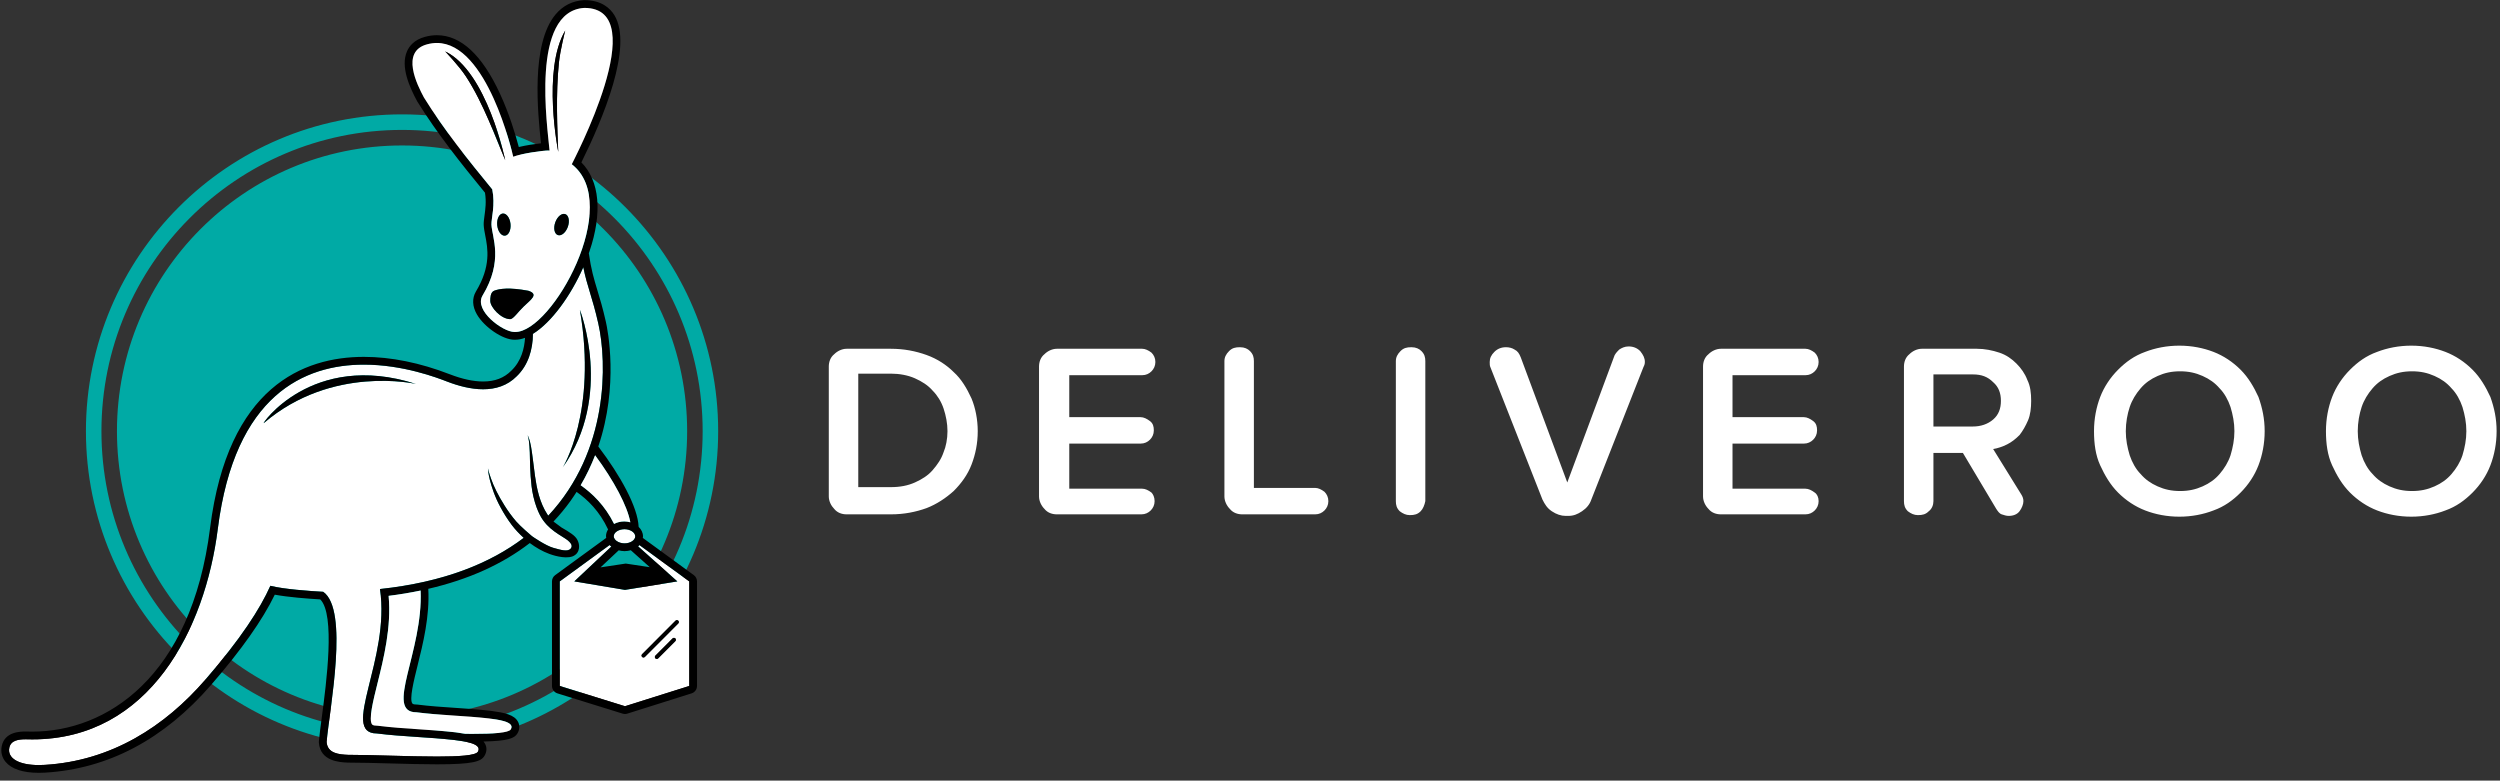 
<svg width="253px" height="79px" viewBox="0 0 253 79" version="1.1" xmlns="http://www.w3.org/2000/svg" xmlns:xlink="http://www.w3.org/1999/xlink">
    <rect x="0" y="0" width="253" height="79" fill="#333333" stroke="none"/>
    <!-- Generator: Sketch 43.1 (39012) - http://www.bohemiancoding.com/sketch -->
    <desc>Created with Sketch.</desc>
    <defs></defs>
    <g id="Page-1" stroke="none" stroke-width="1" fill="none" fill-rule="evenodd">
        <g id="Desktop-HD-Copy-51" transform="translate(-151, -20)">
            <g id="Imported-Layers" transform="translate(151, 20)">
                <path d="M98.947,43.634 C98.947,44.892 98.711,45.994 98.319,47.017 C97.926,48.039 97.298,48.905 96.513,49.692 C95.728,50.4 94.786,51.029 93.765,51.422 C92.666,51.816 91.489,52.052 90.154,52.052 L85.679,52.052 C85.208,52.052 84.738,51.894 84.423,51.501 C84.11,51.186 83.874,50.714 83.874,50.242 L83.874,37.104 C83.874,36.632 84.031,36.16 84.423,35.846 C84.738,35.531 85.208,35.295 85.679,35.295 L90.154,35.295 C91.489,35.295 92.666,35.531 93.765,35.924 C94.865,36.318 95.807,36.947 96.513,37.655 C97.298,38.362 97.848,39.307 98.319,40.329 C98.711,41.273 98.947,42.454 98.947,43.634 L98.947,43.634 Z M95.885,43.634 C95.885,42.847 95.728,42.06 95.493,41.352 C95.257,40.644 94.865,40.015 94.394,39.543 C93.922,38.993 93.294,38.599 92.588,38.285 C91.881,37.97 91.018,37.813 90.154,37.813 L86.857,37.813 L86.857,49.298 L90.154,49.298 C91.096,49.298 91.881,49.141 92.588,48.826 C93.294,48.511 93.922,48.118 94.394,47.567 C94.865,47.017 95.257,46.466 95.493,45.758 C95.728,45.207 95.885,44.42 95.885,43.634 L95.885,43.634 Z M116.531,49.849 C116.217,49.613 115.903,49.456 115.589,49.456 L108.21,49.456 L108.21,44.892 L115.432,44.892 C115.825,44.892 116.139,44.735 116.374,44.499 C116.61,44.263 116.767,43.948 116.767,43.555 C116.767,43.162 116.688,42.847 116.374,42.611 C116.06,42.375 115.746,42.217 115.432,42.217 L108.21,42.217 L108.21,37.97 L115.589,37.97 C115.982,37.97 116.296,37.813 116.531,37.576 C116.767,37.34 116.924,37.026 116.924,36.632 C116.924,36.239 116.767,35.924 116.531,35.688 C116.217,35.452 115.903,35.295 115.589,35.295 L106.954,35.295 C106.483,35.295 106.012,35.531 105.698,35.846 C105.306,36.16 105.149,36.632 105.149,37.104 L105.149,50.242 C105.149,50.714 105.384,51.186 105.698,51.501 C106.012,51.894 106.483,52.052 106.954,52.052 L115.511,52.052 C115.903,52.052 116.217,51.894 116.453,51.658 C116.688,51.422 116.846,51.108 116.846,50.714 C116.846,50.321 116.688,50.006 116.531,49.849 L116.531,49.849 Z M134.038,49.77 C133.724,49.534 133.41,49.377 133.096,49.377 L126.894,49.377 L126.894,36.554 C126.894,36.16 126.815,35.846 126.502,35.531 C126.266,35.295 125.952,35.138 125.481,35.138 C125.01,35.138 124.696,35.216 124.382,35.531 C124.068,35.846 123.911,36.16 123.911,36.554 L123.911,50.242 C123.911,50.714 124.147,51.186 124.461,51.501 C124.775,51.894 125.246,52.052 125.717,52.052 L133.096,52.052 C133.488,52.052 133.802,51.894 134.038,51.658 C134.273,51.422 134.43,51.108 134.43,50.714 C134.43,50.321 134.273,50.006 134.038,49.77 L134.038,49.77 Z M144.243,50.714 L144.243,36.554 C144.243,36.16 144.165,35.846 143.851,35.531 C143.615,35.295 143.301,35.138 142.83,35.138 C142.359,35.138 142.045,35.216 141.731,35.531 C141.417,35.846 141.26,36.16 141.26,36.554 L141.26,50.714 C141.26,51.108 141.339,51.422 141.653,51.737 C141.967,51.973 142.281,52.13 142.673,52.13 C143.144,52.13 143.458,52.052 143.772,51.737 C144.008,51.501 144.165,51.108 144.243,50.714 L144.243,50.714 Z M165.989,35.531 C165.675,35.216 165.282,35.059 164.811,35.059 C164.419,35.059 164.105,35.216 163.869,35.374 C163.634,35.61 163.398,35.846 163.32,36.16 L158.609,48.826 L153.899,36.16 C153.742,35.767 153.585,35.531 153.271,35.374 C153.035,35.216 152.721,35.138 152.407,35.138 C151.936,35.138 151.544,35.295 151.23,35.61 C150.916,35.924 150.759,36.239 150.759,36.632 C150.759,36.868 150.759,37.026 150.838,37.183 L156.097,50.557 C156.333,51.029 156.568,51.422 157.039,51.737 C157.51,52.052 157.981,52.209 158.452,52.209 L158.688,52.209 C159.237,52.209 159.63,52.052 160.101,51.737 C160.572,51.422 160.886,51.029 161.043,50.557 L166.303,37.183 C166.381,37.026 166.46,36.868 166.46,36.632 C166.46,36.239 166.303,35.924 165.989,35.531 L165.989,35.531 Z M183.652,49.849 C183.338,49.613 183.024,49.456 182.71,49.456 L175.33,49.456 L175.33,44.892 L182.553,44.892 C182.945,44.892 183.259,44.735 183.495,44.499 C183.73,44.263 183.887,43.948 183.887,43.555 C183.887,43.162 183.809,42.847 183.495,42.611 C183.181,42.375 182.867,42.217 182.553,42.217 L175.33,42.217 L175.33,37.97 L182.71,37.97 C183.102,37.97 183.416,37.813 183.652,37.576 C183.887,37.34 184.044,37.026 184.044,36.632 C184.044,36.239 183.887,35.924 183.652,35.688 C183.338,35.452 183.024,35.295 182.71,35.295 L174.153,35.295 C173.682,35.295 173.211,35.531 172.897,35.846 C172.504,36.16 172.347,36.632 172.347,37.104 L172.347,50.242 C172.347,50.714 172.583,51.186 172.897,51.501 C173.211,51.894 173.682,52.052 174.153,52.052 L182.71,52.052 C183.102,52.052 183.416,51.894 183.652,51.658 C183.887,51.422 184.044,51.108 184.044,50.714 C184.044,50.321 183.887,50.006 183.652,49.849 L183.652,49.849 Z M205.554,40.565 C205.554,41.273 205.476,41.981 205.24,42.532 C205.005,43.083 204.691,43.634 204.377,44.027 C203.984,44.42 203.592,44.735 203.121,44.971 C202.65,45.207 202.179,45.364 201.708,45.443 L204.534,50.006 C204.691,50.242 204.769,50.478 204.769,50.714 C204.769,51.029 204.612,51.422 204.377,51.737 C204.141,52.052 203.749,52.209 203.278,52.209 C203.042,52.209 202.807,52.13 202.571,52.052 C202.336,51.973 202.179,51.737 202.022,51.501 L198.646,45.837 L195.663,45.837 L195.663,50.714 C195.663,51.108 195.506,51.501 195.192,51.737 C194.878,52.052 194.564,52.13 194.093,52.13 C193.701,52.13 193.387,51.973 193.073,51.737 C192.759,51.422 192.68,51.108 192.68,50.714 L192.68,37.104 C192.68,36.632 192.837,36.16 193.23,35.846 C193.544,35.531 194.015,35.295 194.486,35.295 L200.059,35.295 C200.844,35.295 201.629,35.452 202.336,35.688 C203.042,35.924 203.592,36.318 204.063,36.79 C204.534,37.262 204.926,37.812 205.162,38.441 C205.476,39.071 205.554,39.779 205.554,40.565 L205.554,40.565 Z M199.666,37.891 L195.663,37.891 L195.663,43.162 L199.666,43.162 C200.451,43.162 201.159,42.926 201.708,42.454 C202.257,41.981 202.493,41.352 202.493,40.565 C202.493,39.779 202.257,39.15 201.708,38.678 C201.159,38.127 200.53,37.891 199.666,37.891 L199.666,37.891 Z M229.184,43.634 C229.184,44.892 228.948,46.073 228.556,47.095 C228.163,48.118 227.535,49.062 226.75,49.849 C225.965,50.636 225.102,51.265 224.003,51.658 C222.982,52.052 221.805,52.288 220.549,52.288 C219.293,52.288 218.115,52.052 217.095,51.658 C216.074,51.265 215.132,50.636 214.347,49.849 C213.562,49.062 213.012,48.118 212.541,47.095 C212.07,46.073 211.913,44.892 211.913,43.634 C211.913,42.375 212.149,41.195 212.541,40.172 C212.934,39.15 213.562,38.206 214.347,37.419 C215.132,36.632 215.996,36.003 217.095,35.61 C218.115,35.216 219.293,34.98 220.549,34.98 C221.805,34.98 222.982,35.216 224.003,35.61 C225.023,36.003 225.965,36.632 226.75,37.419 C227.535,38.206 228.085,39.15 228.556,40.172 C228.948,41.273 229.184,42.375 229.184,43.634 L229.184,43.634 Z M226.122,43.634 C226.122,42.768 225.965,41.981 225.73,41.195 C225.494,40.487 225.102,39.779 224.631,39.307 C224.16,38.757 223.61,38.363 222.904,38.049 C222.197,37.734 221.491,37.576 220.628,37.576 C219.763,37.576 219.057,37.734 218.351,38.049 C217.644,38.363 217.095,38.757 216.624,39.307 C216.153,39.857 215.76,40.487 215.525,41.195 C215.289,41.903 215.131,42.768 215.131,43.634 C215.131,44.499 215.289,45.286 215.525,46.073 C215.76,46.781 216.153,47.489 216.624,47.961 C217.095,48.511 217.644,48.905 218.351,49.22 C219.057,49.534 219.763,49.692 220.628,49.692 C221.491,49.692 222.197,49.534 222.904,49.22 C223.61,48.905 224.16,48.511 224.631,47.961 C225.102,47.41 225.494,46.781 225.73,46.073 C225.965,45.286 226.122,44.499 226.122,43.634 L226.122,43.634 Z M252.657,43.634 C252.657,44.892 252.421,46.073 252.028,47.095 C251.636,48.118 251.008,49.062 250.223,49.849 C249.438,50.636 248.574,51.265 247.475,51.658 C246.455,52.052 245.278,52.288 244.022,52.288 C242.766,52.288 241.588,52.052 240.567,51.658 C239.547,51.265 238.605,50.636 237.82,49.849 C237.035,49.062 236.485,48.118 236.014,47.095 C235.543,46.073 235.386,44.892 235.386,43.634 C235.386,42.375 235.621,41.195 236.014,40.172 C236.407,39.15 237.035,38.206 237.82,37.419 C238.605,36.632 239.468,36.003 240.567,35.61 C241.588,35.216 242.766,34.98 244.022,34.98 C245.278,34.98 246.455,35.216 247.475,35.61 C248.496,36.003 249.438,36.632 250.223,37.419 C251.008,38.206 251.557,39.15 252.028,40.172 C252.421,41.273 252.657,42.375 252.657,43.634 L252.657,43.634 Z M249.595,43.634 C249.595,42.768 249.438,41.981 249.202,41.195 C248.967,40.487 248.574,39.779 248.103,39.307 C247.632,38.757 247.083,38.363 246.377,38.049 C245.669,37.734 244.963,37.576 244.1,37.576 C243.236,37.576 242.529,37.734 241.823,38.049 C241.117,38.363 240.567,38.757 240.096,39.307 C239.625,39.857 239.233,40.487 238.997,41.195 C238.762,41.903 238.605,42.768 238.605,43.634 C238.605,44.499 238.762,45.286 238.997,46.073 C239.233,46.781 239.625,47.489 240.096,47.961 C240.567,48.511 241.117,48.905 241.823,49.22 C242.529,49.534 243.236,49.692 244.1,49.692 C244.963,49.692 245.669,49.534 246.377,49.22 C247.083,48.905 247.632,48.511 248.103,47.961 C248.574,47.41 248.967,46.781 249.202,46.073 C249.438,45.286 249.595,44.499 249.595,43.634 L249.595,43.634 Z" id="Fill-1" fill="#FFFFFF"></path>
                <path d="M40.688,11.574 C23.048,11.574 8.696,25.955 8.696,43.634 C8.696,61.312 23.048,75.694 40.688,75.694 C58.328,75.694 72.679,61.312 72.679,43.634 C72.679,25.955 58.328,11.574 40.688,11.574 L40.688,11.574 Z M40.688,74.121 C23.913,74.121 10.266,60.444 10.266,43.634 C10.266,26.823 23.913,13.147 40.688,13.147 C57.463,13.147 71.109,26.823 71.109,43.634 C71.109,60.444 57.463,74.121 40.688,74.121 L40.688,74.121 Z M69.539,43.634 C69.539,59.602 56.622,72.547 40.688,72.547 C24.754,72.547 11.836,59.602 11.836,43.634 C11.836,27.666 24.754,14.721 40.688,14.721 C56.622,14.721 69.539,27.666 69.539,43.634 L69.539,43.634 Z" id="Fill-2" fill="#00AAA5"></path>
                <path d="M62.113,54.262 C62.111,54.49 62.282,54.656 62.384,54.734 C62.592,54.893 62.887,54.985 63.193,54.988 L63.208,54.988 C63.789,54.988 64.283,54.665 64.286,54.281 C64.29,53.893 63.795,53.56 63.206,53.555 C62.61,53.555 62.116,53.879 62.113,54.262" id="Fill-3" fill="#FFFFFF"></path>
                <path d="M60.55,32.748 C59.932,30.01 59.425,29.025 59.03,27.04 C57.773,29.902 55.822,32.623 53.932,33.785 C53.923,35.367 53.458,36.962 52.29,38.079 C51.343,39.037 50.146,39.394 48.89,39.394 C47.672,39.394 46.399,39.059 45.243,38.613 C44.248,38.228 40.795,36.901 36.826,36.901 C30.873,36.901 23.759,39.886 22.042,53.516 C20.766,63.645 15.139,74.826 3.264,74.826 C3.071,74.826 2.847,74.816 2.614,74.816 C1.894,74.816 1.099,74.909 0.944,75.668 C0.725,76.739 1.894,77.424 3.928,77.424 C4.116,77.424 4.312,77.418 4.515,77.406 C11.295,77.005 16.698,73.502 20.78,68.786 C24.371,64.639 26.325,61.607 27.36,59.283 C28.738,59.629 31.314,59.812 32.706,59.889 C35.328,61.705 33.364,71.647 33.053,75.081 C33.134,76.266 34.329,76.349 35.242,76.391 L35.36,76.391 C37.793,76.391 41.418,76.563 44.226,76.563 C46.435,76.563 48.138,76.457 48.361,76.078 C48.87,75.211 46.832,75.011 45.988,74.89 C43.377,74.591 40.743,74.557 38.135,74.226 L38.134,74.226 C34.388,74.226 39.522,66.673 38.454,59.61 C44.939,58.917 49.632,56.987 53,54.432 C52.545,54.02 52.129,53.577 51.796,53.133 C51.352,52.544 50.991,51.957 50.685,51.396 C50.066,50.281 49.75,49.257 49.568,48.544 C49.391,47.826 49.381,47.403 49.381,47.403 C49.381,47.403 49.461,47.817 49.714,48.5 C49.955,49.187 50.406,50.127 51.066,51.172 C51.394,51.694 51.786,52.245 52.243,52.775 C52.622,53.218 53.725,54.178 53.834,54.259 C53.947,54.344 55.254,55.236 55.989,55.439 C56.734,55.645 57.485,55.893 57.776,55.489 C57.902,55.316 57.878,55.082 57.627,54.839 C57.228,54.381 55.867,53.902 54.998,52.696 C54.941,52.617 54.369,51.911 53.979,50.259 C53.809,49.538 53.75,48.847 53.702,48.215 C53.607,46.951 53.649,45.905 53.581,45.18 C53.54,44.451 53.4,44.051 53.4,44.051 C53.4,44.051 53.607,44.428 53.734,45.16 C53.865,45.886 53.98,46.934 54.142,48.168 C54.315,49.388 54.598,50.849 55.407,52.08 C55.431,52.116 55.461,52.148 55.487,52.183 C61.612,45.642 61.445,36.709 60.55,32.748 L60.55,32.748 Z M26.701,42.813 C26.351,43.113 31.496,35.455 42.091,38.855 C42.091,38.855 33.615,36.89 26.701,42.813 L26.701,42.813 Z M56.949,47.303 C56.949,47.303 60.465,41.727 58.684,31.357 C58.684,31.357 62.101,40.036 56.949,47.303 L56.949,47.303 Z" id="Fill-4" fill="#FFFFFF"></path>
                <path d="M64.578,55.292 L68.546,58.837 L63.247,59.696 L58.12,58.837 L61.863,55.317 C61.802,55.266 61.745,55.214 61.693,55.157 L56.646,58.837 L56.646,69.418 L63.247,71.469 L69.753,69.418 L69.753,58.837 L64.713,55.163 C64.672,55.208 64.626,55.251 64.578,55.292 L64.578,55.292 Z M68.343,64.887 L66.605,66.628 C66.567,66.666 66.517,66.685 66.466,66.685 C66.416,66.685 66.366,66.666 66.328,66.628 C66.251,66.551 66.251,66.426 66.328,66.349 L68.065,64.608 C68.142,64.532 68.266,64.532 68.343,64.608 C68.419,64.685 68.419,64.81 68.343,64.887 L68.343,64.887 Z M68.641,63.093 L65.259,66.481 C65.221,66.52 65.17,66.539 65.12,66.539 C65.07,66.539 65.02,66.52 64.981,66.481 C64.904,66.404 64.904,66.28 64.981,66.204 L68.363,62.814 C68.44,62.737 68.564,62.737 68.641,62.814 C68.717,62.892 68.717,63.016 68.641,63.093 L68.641,63.093 Z" id="Fill-5" fill="#FFFFFF"></path>
                <path d="M70.214,58.202 L65.052,54.436 C65.059,54.387 65.071,54.339 65.071,54.288 C65.075,53.92 64.905,53.585 64.631,53.321 C64.547,51.323 62.799,48.144 60.547,45.185 C62.638,39.007 61.494,33.361 61.316,32.574 C60.999,31.168 60.709,30.212 60.452,29.368 C60.102,28.21 59.823,27.28 59.588,25.623 C59.607,25.568 59.63,25.511 59.649,25.456 C60.985,21.536 60.682,18.297 58.836,16.435 C61,12.07 64.108,4.683 62.171,1.529 C61.745,0.838 60.874,0.013 59.136,0.013 L59.112,0.013 L59.089,0.015 C57.942,0.083 56.981,0.564 56.236,1.447 C53.692,4.455 54.428,11.469 54.749,14.5 C54.103,14.571 53.224,14.707 52.502,14.878 C52.163,13.596 51.537,11.512 50.588,9.46 C48.777,5.547 46.633,3.562 44.215,3.562 C43.825,3.562 43.426,3.616 43.031,3.723 C41.908,4.017 41.407,4.687 41.187,5.197 C40.512,6.752 41.447,8.817 42.208,10.235 L42.22,10.257 L42.233,10.277 C44.251,13.53 46.621,16.5 49.081,19.502 C49.228,20.396 49.119,21.194 49.029,21.844 C48.982,22.193 48.941,22.495 48.95,22.759 C48.964,23.088 49.029,23.428 49.106,23.823 C49.361,25.14 49.71,26.941 48.157,29.513 C47.76,30.193 47.797,31.005 48.257,31.808 C49,33.108 50.881,34.383 52.055,34.383 C52.079,34.383 52.102,34.383 52.126,34.382 L52.149,34.382 C52.468,34.382 52.798,34.312 53.133,34.188 C53.069,35.246 52.759,36.544 51.748,37.51 C51.013,38.253 50.083,38.607 48.89,38.607 C47.909,38.607 46.777,38.362 45.526,37.879 C42.496,36.708 39.569,36.115 36.826,36.115 C30.72,36.115 23.064,39.116 21.263,53.418 C19.349,68.622 10.71,74.04 3.264,74.04 C3.177,74.04 3.084,74.037 2.986,74.035 C2.867,74.033 2.741,74.029 2.614,74.029 L2.61,74.029 C2.077,74.029 0.477,74.033 0.175,75.51 C0.057,76.084 0.192,76.644 0.553,77.087 C1.151,77.822 2.318,78.21 3.928,78.21 C4.131,78.21 4.342,78.204 4.561,78.191 C10.937,77.814 16.593,74.823 21.373,69.302 C24.444,65.754 26.556,62.763 27.808,60.182 C29.196,60.438 31.147,60.586 32.409,60.66 C33.948,62.176 33.025,69.128 32.575,72.521 C32.443,73.509 32.33,74.364 32.271,75.01 C32.267,75.051 32.267,75.093 32.269,75.135 C32.401,77.047 34.366,77.139 35.205,77.177 L35.36,77.178 C36.523,77.178 37.951,77.217 39.463,77.259 C41.085,77.303 42.761,77.35 44.226,77.35 C47.881,77.35 48.69,77.068 49.037,76.478 C49.262,76.095 49.289,75.682 49.111,75.317 C49.062,75.216 49.001,75.125 48.929,75.042 C51.44,74.985 52.075,74.716 52.37,74.214 C52.589,73.841 52.614,73.439 52.441,73.08 C52.074,72.322 51.02,72.121 49.782,71.953 L49.589,71.927 C48.398,71.79 47.214,71.711 46.068,71.635 C44.808,71.551 43.506,71.465 42.243,71.304 L42.193,71.298 L42.144,71.298 C42.043,71.298 41.805,71.288 41.735,71.2 C41.406,70.776 41.876,68.885 42.254,67.367 C42.816,65.112 43.493,62.379 43.343,59.589 C47.404,58.648 50.838,57.102 53.615,54.956 C54.207,55.396 54.866,55.789 55.6,56.059 C56.009,56.207 56.436,56.323 56.89,56.378 C57.116,56.409 57.352,56.415 57.609,56.386 C57.67,56.383 57.746,56.359 57.814,56.344 C57.858,56.33 57.862,56.338 57.939,56.306 L58.011,56.275 C58.15,56.211 58.323,56.087 58.412,55.949 C58.622,55.655 58.632,55.312 58.577,55.041 C58.522,54.774 58.381,54.493 58.187,54.307 C57.861,53.953 56.829,53.385 56.829,53.385 C56.829,53.385 56.054,52.82 56.013,52.781 C56.636,52.119 57.218,51.42 57.749,50.677 C57.961,50.379 58.16,50.079 58.351,49.779 C59.457,50.561 60.674,51.722 61.538,53.58 C61.41,53.782 61.33,54.008 61.328,54.254 C61.327,54.315 61.341,54.375 61.349,54.435 L56.185,58.202 C55.981,58.35 55.861,58.586 55.861,58.837 L55.861,69.418 C55.861,69.763 56.086,70.067 56.414,70.17 L63.015,72.221 C63.09,72.244 63.168,72.256 63.247,72.256 C63.326,72.256 63.406,72.244 63.482,72.22 L69.988,70.169 C70.316,70.066 70.538,69.762 70.538,69.418 L70.538,58.837 C70.538,58.586 70.418,58.35 70.214,58.202 L70.214,58.202 Z M64.286,54.281 C64.283,54.665 63.789,54.988 63.208,54.988 L63.193,54.988 C62.887,54.985 62.592,54.893 62.384,54.734 C62.282,54.656 62.111,54.49 62.113,54.262 C62.116,53.879 62.61,53.555 63.206,53.555 C63.795,53.56 64.29,53.893 64.286,54.281 L64.286,54.281 Z M65.757,57.399 L63.326,57.033 L60.777,57.417 L62.613,55.692 C62.796,55.741 62.987,55.772 63.186,55.775 L63.208,55.775 C63.431,55.775 63.64,55.739 63.837,55.683 L65.757,57.399 L65.757,57.399 Z M52.149,33.596 C52.135,33.596 52.123,33.595 52.11,33.595 C52.092,33.596 52.074,33.596 52.055,33.596 C50.893,33.596 47.947,31.43 48.829,29.921 C50.991,26.341 49.785,24.013 49.735,22.729 C49.711,22.101 50.14,20.756 49.815,19.159 C47.366,16.172 44.939,13.15 42.9,9.862 C42.228,8.612 40.498,5.2 43.236,4.482 C43.573,4.391 43.898,4.348 44.215,4.348 C49.314,4.349 51.849,15.492 51.94,15.862 C52.798,15.522 54.96,15.231 55.506,15.231 C55.556,15.231 55.593,15.233 55.614,15.238 C55.411,12.888 53.648,1.124 59.136,0.8 C66.242,0.8 57.925,16.446 57.865,16.623 C63.068,20.656 55.881,33.596 52.149,33.596 L52.149,33.596 Z M42.143,72.085 L42.144,72.085 C43.362,72.239 44.585,72.325 45.81,72.406 C47.034,72.487 48.259,72.565 49.478,72.705 C50.266,72.818 52.17,73.005 51.693,73.815 C51.486,74.168 49.895,74.266 47.832,74.266 C47.592,74.266 47.339,74.264 47.088,74.262 C46.838,74.217 46.578,74.177 46.306,74.14 L46.1,74.111 C44.827,73.966 43.559,73.882 42.334,73.8 C40.983,73.71 39.588,73.617 38.234,73.446 C38.201,73.442 38.168,73.439 38.135,73.439 C37.992,73.439 37.74,73.423 37.654,73.313 C37.284,72.838 37.77,70.884 38.2,69.16 C38.836,66.603 39.617,63.469 39.328,60.301 C40.447,60.162 41.525,59.98 42.566,59.763 C42.833,65.944 38.879,72.085 42.143,72.085 L42.143,72.085 Z M55.487,52.183 C55.461,52.148 55.431,52.116 55.407,52.08 C54.598,50.849 54.315,49.388 54.142,48.168 C53.98,46.934 53.865,45.886 53.734,45.16 C53.607,44.428 53.4,44.051 53.4,44.051 C53.4,44.051 53.54,44.451 53.581,45.18 C53.649,45.905 53.607,46.951 53.702,48.215 C53.75,48.847 53.809,49.538 53.979,50.259 C54.369,51.911 54.941,52.617 54.998,52.696 C55.867,53.902 57.228,54.381 57.627,54.839 C57.878,55.082 57.902,55.316 57.776,55.489 C57.485,55.893 56.734,55.645 55.989,55.439 C55.254,55.236 53.947,54.344 53.834,54.259 C53.725,54.178 52.622,53.218 52.243,52.775 C51.786,52.245 51.394,51.694 51.066,51.172 C50.406,50.127 49.955,49.187 49.714,48.5 C49.461,47.817 49.381,47.403 49.381,47.403 C49.381,47.403 49.391,47.826 49.568,48.544 C49.75,49.257 50.066,50.281 50.685,51.396 C50.991,51.957 51.352,52.544 51.796,53.133 C52.129,53.577 52.545,54.02 53,54.432 C49.632,56.987 44.939,58.917 38.454,59.61 C39.522,66.673 34.388,74.226 38.134,74.226 L38.135,74.226 C40.743,74.557 43.377,74.591 45.988,74.89 C46.832,75.011 48.87,75.211 48.361,76.078 C48.138,76.457 46.435,76.563 44.226,76.563 C41.418,76.563 37.793,76.391 35.36,76.391 L35.242,76.391 C34.329,76.349 33.134,76.266 33.053,75.081 C33.364,71.647 35.328,61.705 32.706,59.889 C31.314,59.812 28.738,59.629 27.36,59.283 C26.325,61.607 24.371,64.639 20.78,68.786 C16.698,73.502 11.295,77.005 4.515,77.406 C4.312,77.418 4.116,77.424 3.928,77.424 C1.894,77.424 0.725,76.739 0.944,75.668 C1.099,74.909 1.894,74.816 2.614,74.816 C2.847,74.816 3.071,74.826 3.264,74.826 C15.139,74.826 20.766,63.645 22.042,53.516 C23.759,39.886 30.873,36.901 36.826,36.901 C40.795,36.901 44.248,38.228 45.243,38.613 C46.399,39.059 47.672,39.394 48.89,39.394 C50.146,39.394 51.343,39.037 52.29,38.079 C53.458,36.962 53.923,35.367 53.932,33.785 C55.822,32.623 57.773,29.902 59.03,27.04 C59.425,29.025 59.932,30.01 60.55,32.748 C61.445,36.709 61.612,45.642 55.487,52.183 L55.487,52.183 Z M58.765,49.105 C59.355,48.098 59.836,47.081 60.227,46.073 C62.142,48.67 63.497,51.225 63.79,52.857 C63.602,52.805 63.402,52.77 63.191,52.768 C62.801,52.768 62.442,52.861 62.146,53.02 C61.207,51.12 59.909,49.91 58.765,49.105 L58.765,49.105 Z M69.753,69.418 L63.247,71.469 L56.646,69.418 L56.646,58.837 L61.693,55.157 C61.745,55.214 61.802,55.266 61.863,55.317 L58.12,58.837 L63.247,59.696 L68.546,58.837 L64.578,55.292 C64.626,55.251 64.672,55.208 64.713,55.163 L69.753,58.837 L69.753,69.418 L69.753,69.418 Z" id="Fill-6" fill="#000000"></path>
                <path d="M68.363,62.814 L64.981,66.204 C64.904,66.28 64.904,66.404 64.981,66.481 C65.02,66.52 65.07,66.539 65.12,66.539 C65.17,66.539 65.221,66.52 65.259,66.481 L68.641,63.093 C68.717,63.016 68.717,62.892 68.641,62.814 C68.564,62.737 68.44,62.737 68.363,62.814" id="Fill-7" fill="#000000"></path>
                <path d="M63.191,52.768 C63.402,52.77 63.602,52.805 63.79,52.857 C63.497,51.225 62.142,48.67 60.227,46.073 C59.836,47.081 59.355,48.098 58.765,49.105 C59.909,49.91 61.207,51.12 62.146,53.02 C62.442,52.861 62.801,52.768 63.191,52.768" id="Fill-8" fill="#FFFFFF"></path>
                <path d="M68.065,64.608 L66.328,66.349 C66.251,66.426 66.251,66.551 66.328,66.628 C66.366,66.666 66.416,66.685 66.466,66.685 C66.517,66.685 66.567,66.666 66.605,66.628 L68.343,64.887 C68.419,64.81 68.419,64.685 68.343,64.608 C68.266,64.532 68.142,64.532 68.065,64.608" id="Fill-9" fill="#000000"></path>
                <path d="M39.328,60.301 C39.617,63.469 38.836,66.603 38.2,69.16 C37.77,70.884 37.284,72.838 37.654,73.313 C37.74,73.423 37.992,73.439 38.135,73.439 C38.168,73.439 38.201,73.442 38.234,73.446 C39.588,73.617 40.983,73.71 42.334,73.8 C43.559,73.882 44.827,73.966 46.1,74.111 L46.306,74.14 C46.578,74.177 46.838,74.217 47.088,74.262 C47.339,74.264 47.592,74.266 47.832,74.266 C49.895,74.266 51.486,74.168 51.693,73.815 C52.17,73.005 50.266,72.818 49.478,72.705 C48.259,72.565 47.034,72.487 45.81,72.406 C44.585,72.325 43.362,72.239 42.144,72.085 L42.143,72.085 C38.879,72.085 42.833,65.944 42.566,59.763 C41.525,59.98 40.447,60.162 39.328,60.301" id="Fill-10" fill="#FFFFFF"></path>
                <path d="M26.701,42.813 C33.615,36.89 42.091,38.855 42.091,38.855 C31.496,35.455 26.351,43.113 26.701,42.813" id="Fill-11" fill="#000000"></path>
                <path d="M56.949,47.303 C62.101,40.036 58.684,31.357 58.684,31.357 C60.465,41.727 56.949,47.303 56.949,47.303" id="Fill-12" fill="#000000"></path>
                <path d="M57.865,16.623 C57.925,16.446 66.242,0.8 59.136,0.8 C53.648,1.124 55.411,12.888 55.614,15.238 C55.593,15.233 55.556,15.231 55.506,15.231 C54.96,15.231 52.798,15.522 51.94,15.862 C51.849,15.492 49.314,4.349 44.215,4.348 C43.898,4.348 43.573,4.391 43.236,4.482 C40.498,5.2 42.228,8.612 42.9,9.862 C44.939,13.15 47.366,16.172 49.815,19.159 C50.14,20.756 49.711,22.101 49.735,22.729 C49.785,24.013 50.991,26.341 48.829,29.921 C47.947,31.43 50.893,33.596 52.055,33.596 C52.074,33.596 52.092,33.596 52.11,33.595 C52.123,33.595 52.135,33.596 52.149,33.596 C55.881,33.596 63.068,20.656 57.865,16.623 L57.865,16.623 Z M57.465,22.956 C57.256,23.541 56.803,23.914 56.452,23.788 C56.101,23.662 55.986,23.086 56.195,22.502 C56.403,21.916 56.857,21.544 57.207,21.669 C57.558,21.795 57.673,22.371 57.465,22.956 L57.465,22.956 Z M57.202,3.09 C57.202,3.09 56.701,5.027 56.566,6.306 C56.231,9.492 56.404,13.177 56.495,15.371 C56.495,15.371 54.836,7.07 57.202,3.09 L57.202,3.09 Z M51.662,22.661 C51.724,23.28 51.473,23.811 51.103,23.848 C50.731,23.885 50.381,23.414 50.319,22.796 C50.257,22.178 50.508,21.646 50.879,21.61 C51.25,21.573 51.601,22.043 51.662,22.661 L51.662,22.661 Z M47.151,7.732 C46.436,6.642 45.045,5.2 45.045,5.2 C49.282,7.209 51.13,16.217 51.13,16.217 C50.235,14.117 48.933,10.45 47.151,7.732 L47.151,7.732 Z M52.987,31.028 C52.445,31.548 51.94,32.295 51.64,32.297 C50.698,32.297 49.617,31.081 49.617,30.46 C49.617,30.202 49.61,29.579 50.01,29.422 C50.55,29.21 51.54,29.065 53.477,29.427 C54.541,29.783 53.75,30.297 52.987,31.028 L52.987,31.028 Z" id="Fill-13" fill="#FFFFFF"></path>
                <path d="M45.045,5.2 C45.045,5.2 46.436,6.642 47.151,7.732 C48.933,10.45 50.235,14.117 51.13,16.217 C51.13,16.217 49.282,7.209 45.045,5.2" id="Fill-14" fill="#000000"></path>
                <path d="M53.477,29.427 C51.54,29.065 50.55,29.21 50.01,29.422 C49.61,29.579 49.617,30.202 49.617,30.46 C49.617,31.081 50.698,32.297 51.64,32.297 C51.94,32.295 52.445,31.548 52.987,31.028 C53.75,30.297 54.541,29.783 53.477,29.427" id="Fill-15" fill="#000000"></path>
                <path d="M56.566,6.306 C56.701,5.027 57.202,3.09 57.202,3.09 C54.836,7.07 56.495,15.371 56.495,15.371 C56.404,13.177 56.231,9.492 56.566,6.306" id="Fill-16" fill="#000000"></path>
                <path d="M50.319,22.796 C50.381,23.414 50.731,23.885 51.103,23.848 C51.473,23.811 51.724,23.28 51.662,22.661 C51.601,22.043 51.25,21.573 50.879,21.61 C50.508,21.646 50.257,22.178 50.319,22.796" id="Fill-17" fill="#000000"></path>
                <path d="M56.195,22.502 C55.986,23.086 56.101,23.662 56.452,23.788 C56.803,23.914 57.256,23.541 57.465,22.956 C57.673,22.371 57.558,21.795 57.207,21.669 C56.857,21.544 56.403,21.916 56.195,22.502" id="Fill-18" fill="#000000"></path>
            </g>
        </g>
    </g>
</svg>
